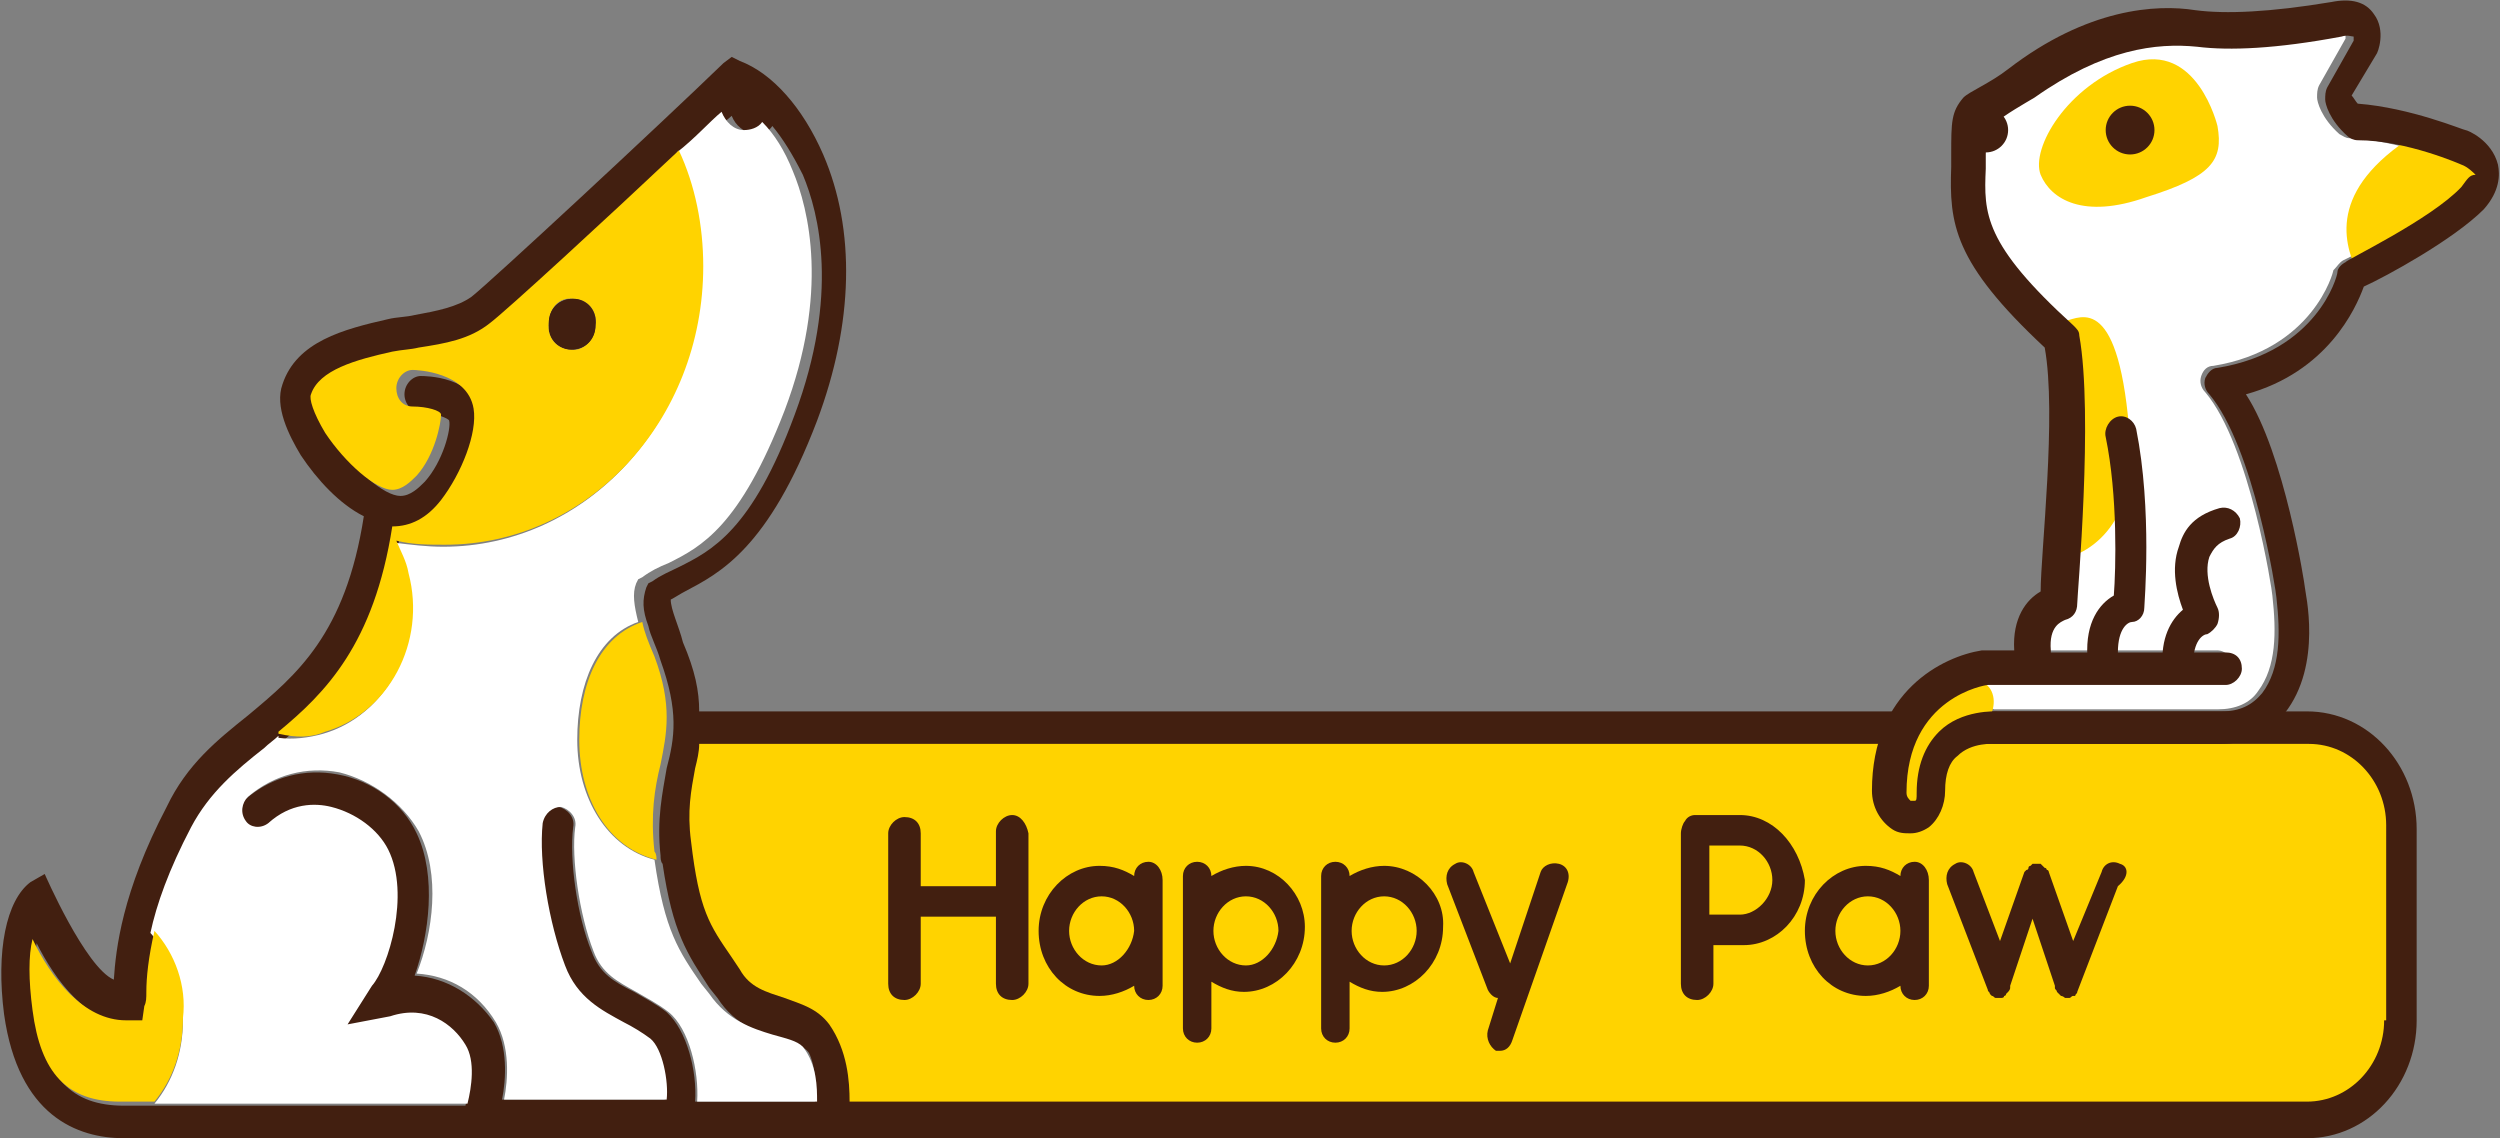 <?xml version="1.0" encoding="utf-8"?>
<!-- Generator: Adobe Illustrator 19.2.0, SVG Export Plug-In . SVG Version: 6.00 Build 0)  -->
<svg version="1.1" id="Слой_1" xmlns="http://www.w3.org/2000/svg" xmlns:xlink="http://www.w3.org/1999/xlink" x="0px" y="0px"
	 width="123px" height="56px" viewBox="0 0 123 56" style="enable-background:new 0 0 123 56;" xml:space="preserve">
<rect x="0" y="0" width="123" height="56" fill="#808080" stroke="none"/>
<style type="text/css">
	.st0{fill:#421F10;}
	.st1{fill:#FFD300;}
	.st2{fill:#FFFFFF;}
	.st3{fill:none;stroke:#3D2B29;stroke-width:0.681;stroke-linecap:round;stroke-linejoin:round;stroke-miterlimit:10;}
</style>
<g>
	<path class="st0" d="M28.1,17.2c0.7,0,1.2-0.5,1.2-1.2c0-0.7-0.5-1.3-1.1-1.3c-0.7,0-1.2,0.5-1.2,1.2
		C26.9,16.6,27.4,17.2,28.1,17.2z"/>
	<path class="st0" d="M113.5,35H34.4c0-1-0.2-2-0.8-3.4C33.4,30.8,33,30,33,29.5c0.2-0.1,0.5-0.3,0.7-0.4c1.7-0.9,4.1-2.1,6.5-8.4
		c1.8-4.8,1.9-9.4,0.3-13.1c-1-2.3-2.5-4-4.1-4.6L36,2.8l-0.4,0.3c-3.1,3-11.5,10.8-12.4,11.5c-0.7,0.5-1.7,0.7-2.8,0.9
		c-0.4,0.1-0.9,0.1-1.3,0.2c-2.2,0.5-4.5,1.1-5.2,3.2c-0.4,1.1,0.3,2.5,0.9,3.5c0.8,1.2,1.9,2.4,3.1,3c-0.9,5.8-3.3,7.8-5.7,9.8
		c-1.5,1.2-3,2.4-4,4.5c-2.2,4.2-2.5,7-2.6,8.5C4.2,47.6,2.2,43,2.2,43l-0.7,0.4c-1.2,0.9-1.7,3.4-1.3,6.5c0.7,5,3.6,6.1,5.9,6.1
		h107.4c3,0,5.4-2.6,5.4-5.8v-9.4C118.9,37.6,116.5,35,113.5,35z M40.1,54.2h-5.9c0.1-1.5-0.4-3.5-1.4-4.4c-0.5-0.4-1.1-0.7-1.6-1
		c-1-0.5-1.7-0.9-2.1-2c-0.7-1.7-1.1-4.5-0.9-6.1c0.1-0.5-0.3-0.9-0.7-1c-0.5-0.1-0.9,0.3-0.9,0.8c-0.2,1.9,0.2,4.9,1.1,7
		c0.7,1.7,1.9,2.3,2.9,2.8c0.5,0.3,1,0.5,1.3,0.8c0.6,0.5,0.9,2.1,0.8,3h-8c0.2-1,0.3-2.6-0.4-3.8C23.4,49,22,48.1,20.4,48
		c0.7-2,1.1-4.9,0.1-7c-0.7-1.5-2.2-2.6-3.9-2.9c-1.6-0.3-3.2,0.1-4.5,1.2c-0.4,0.3-0.4,0.9-0.1,1.2c0.3,0.4,0.8,0.4,1.1,0.1
		c1.2-1,2.3-1,3.1-0.8c1.2,0.3,2.3,1.1,2.8,2.1c1.1,2.2,0,5.8-0.8,6.7l-1.2,1.9l2.1-0.4c1.8-0.6,3.1,0.3,3.7,1.4
		c0.5,0.8,0.3,2.1,0.1,2.9H7.8H6.1c-2.6,0-3.9-1.4-4.3-4.5c-0.2-1.4-0.1-2.6,0-3.5c0.9,1.8,2.5,4,4.6,4c0,0,0,0,0.1,0l0.7,0l0.1-0.7
		c0-0.2,0-0.4,0.1-0.7c0-0.6,0.1-1.6,0.4-3c0.3-1.4,0.9-3.1,2-5.2c0.9-1.7,2.2-2.8,3.6-3.9c0.2-0.2,0.5-0.4,0.7-0.6
		c2.3-1.9,4.7-4.3,5.6-10.1c0.8,0,1.7-0.5,2.4-1.3c1-1.2,1.7-3.3,1.6-4.5c-0.3-1.9-2.8-1.9-3-1.9c-0.4,0-0.8,0.4-0.8,0.9
		c0,0.5,0.4,0.9,0.8,0.9c0.7,0,1.4,0.3,1.4,0.4c0.1,0.4-0.3,2-1.2,3c-0.3,0.3-0.7,0.7-1.2,0.7c-0.8,0-2.3-1.3-3.3-2.8
		c-0.7-1-0.8-1.7-0.7-1.9c0.4-1.2,2.1-1.7,4-2.1c0.5-0.1,0.9-0.2,1.3-0.2c1.3-0.2,2.5-0.4,3.5-1.2c0.8-0.6,5.8-5.3,9.3-8.5
		c0.8-0.8,1.6-1.5,2.2-2c0.2,0.5,0.6,0.8,1.1,0.9c0.4,0,0.7-0.1,0.9-0.4c0.5,0.6,1,1.4,1.5,2.4c0.8,1.9,1.8,5.9-0.4,11.8
		c-2.1,5.7-4.1,6.7-5.7,7.5c-0.4,0.2-0.9,0.4-1.3,0.7l-0.2,0.1l-0.1,0.2c-0.2,0.6-0.2,1.1,0.1,1.9c0.1,0.5,0.4,1,0.6,1.7
		c0.9,2.5,0.7,3.8,0.3,5.3c-0.2,1.2-0.5,2.5-0.3,4.3c0,0.1,0,0.3,0.1,0.4c0.5,3.4,1.2,4.4,2.3,6.1l0.4,0.5c0.9,1.4,2.1,1.7,3.1,2
		c0.6,0.2,1.1,0.3,1.4,0.7C40.1,52.4,40.2,53.5,40.1,54.2z"/>
</g>
<path class="st1" d="M117.3,50.2c0,2.2-1.7,4-3.8,4H41.8c0-1-0.1-2.5-1-3.8c-0.6-0.8-1.4-1-2.2-1.3c-0.9-0.3-1.7-0.5-2.2-1.4
	l-0.4-0.6c-1.1-1.6-1.6-2.3-2-5.7c-0.2-1.5,0-2.5,0.2-3.6c0.1-0.4,0.2-0.8,0.2-1.2h79.2c2.1,0,3.8,1.8,3.8,4V50.2z"/>
<path class="st2" d="M38,50.9c-1-0.3-2.2-0.7-3.1-2l-0.4-0.5c-1.1-1.6-1.8-2.6-2.3-6.1c-2.3-0.6-3.8-3-3.8-5.9c0-2.8,1-5.1,3-5.8
	c-0.2-0.8-0.3-1.4-0.1-1.9l0.1-0.2l0.2-0.1c0.4-0.3,0.8-0.5,1.3-0.7c1.6-0.8,3.5-1.8,5.7-7.5c2.2-5.8,1.2-9.9,0.4-11.8
	c-0.4-1-0.9-1.8-1.5-2.4c-0.2,0.3-0.6,0.4-0.9,0.4c-0.5,0-0.9-0.4-1.1-0.9c-0.6,0.5-1.3,1.3-2.2,2c0.7,1.7,1.2,3.7,1.2,5.7
	c0,7.6-5.7,13.7-12.7,13.7c-0.8,0-1.6-0.1-2.4-0.2c0.3,0.5,0.5,1,0.6,1.6c0.9,3.4-1,6.9-4.1,7.8c-0.7,0.2-1.5,0.3-2.2,0.2l0-0.1
	c-0.2,0.2-0.5,0.4-0.7,0.6c-1.4,1.1-2.7,2.2-3.6,3.9c-1.1,2.1-1.7,3.8-2,5.2c1,1.1,1.6,2.7,1.6,4.3c0,1.6-0.5,3-1.4,4.1H23
	c0.2-0.8,0.4-2.1-0.1-2.9c-0.6-1-1.9-2-3.7-1.4l-2.1,0.4l1.2-1.9c0.8-0.9,1.9-4.5,0.8-6.7c-0.5-1-1.6-1.8-2.8-2.1
	c-0.8-0.2-2-0.2-3.1,0.8c-0.4,0.3-0.9,0.2-1.1-0.1c-0.3-0.4-0.2-0.9,0.1-1.2c1.3-1.1,2.9-1.5,4.5-1.2c1.6,0.4,3.1,1.5,3.9,2.9
	c1.1,2.1,0.7,5-0.1,7c1.6,0.1,3,0.9,3.9,2.4c0.7,1.2,0.6,2.8,0.4,3.8h8c0.1-0.9-0.2-2.5-0.8-3c-0.4-0.3-0.9-0.6-1.3-0.8
	c-1.1-0.6-2.3-1.2-2.9-2.8c-0.8-2.1-1.3-5.1-1.1-7c0.1-0.5,0.5-0.8,0.9-0.8c0.4,0.1,0.8,0.5,0.7,1c-0.2,1.5,0.2,4.3,0.9,6.1
	c0.4,1.1,1.2,1.5,2.1,2c0.5,0.3,1.1,0.6,1.6,1c1,0.8,1.5,2.9,1.4,4.4h5.9c0-0.7,0-1.8-0.7-2.7C39.2,51.2,38.7,51.1,38,50.9z"/>
<path class="st1" d="M28.5,36.4c0,2.9,1.4,5.3,3.8,5.9c0-0.1,0-0.3-0.1-0.4c-0.2-1.8,0-3.1,0.3-4.3c0.3-1.5,0.6-2.9-0.3-5.3
	c-0.3-0.7-0.5-1.2-0.6-1.7C29.5,31.3,28.5,33.6,28.5,36.4z"/>
<path class="st1" d="M16,36c3.1-0.9,5-4.4,4.1-7.8c-0.1-0.6-0.4-1.1-0.6-1.6c0.8,0.2,1.6,0.2,2.4,0.2c7,0,12.7-6.1,12.7-13.7
	c0-2-0.4-4-1.2-5.7c-3.5,3.3-8.5,7.9-9.3,8.5c-1,0.8-2.2,1-3.5,1.2c-0.4,0.1-0.8,0.1-1.3,0.2c-1.8,0.4-3.6,0.9-4,2.1
	c-0.1,0.2,0.1,0.9,0.7,1.9c1,1.5,2.5,2.8,3.3,2.8c0.5,0,0.9-0.4,1.2-0.7c0.9-1,1.2-2.6,1.2-3c0-0.2-0.7-0.4-1.4-0.4
	c-0.5,0-0.8-0.4-0.8-0.9c0-0.5,0.4-0.9,0.8-0.9c0.2,0,2.7,0.1,3,1.9c0.2,1.2-0.6,3.2-1.6,4.5c-0.7,0.9-1.5,1.3-2.4,1.3
	c-0.9,5.8-3.3,8.2-5.6,10.1l0,0.1C14.6,36.3,15.3,36.3,16,36z M28.2,14.7c0.7,0,1.2,0.6,1.1,1.3c0,0.7-0.6,1.3-1.2,1.2
	c-0.7,0-1.2-0.6-1.1-1.3C27,15.2,27.5,14.6,28.2,14.7z"/>
<path class="st1" d="M7.6,45.8c-0.3,1.3-0.4,2.3-0.4,3c0,0.3,0,0.5-0.1,0.7l-0.1,0.7l-0.7,0c0,0,0,0-0.1,0c-2.1,0-3.7-2.1-4.6-4
	c-0.2,0.8-0.2,2,0,3.5c0.4,3.1,1.7,4.5,4.3,4.5h1.7c0.9-1.1,1.4-2.5,1.4-4.1C9.2,48.5,8.6,46.9,7.6,45.8z"/>
<g>
	<path class="st0" d="M49.8,40.1c-0.4,0-0.8,0.4-0.8,0.8v2.7h-3.7V41c0-0.5-0.3-0.8-0.8-0.8c-0.4,0-0.8,0.4-0.8,0.8v7.4
		c0,0.5,0.3,0.8,0.8,0.8c0.4,0,0.8-0.4,0.8-0.8v-3.3H49v3.3c0,0.5,0.3,0.8,0.8,0.8c0.4,0,0.8-0.4,0.8-0.8V41
		C50.5,40.5,50.2,40.1,49.8,40.1z"/>
	<path class="st0" d="M56.5,42.4c-0.4,0-0.7,0.3-0.7,0.7c-0.5-0.3-1-0.5-1.7-0.5c-1.6,0-3,1.4-3,3.2c0,1.8,1.3,3.2,3,3.2
		c0.6,0,1.2-0.2,1.7-0.5c0,0.4,0.3,0.7,0.7,0.7c0.4,0,0.7-0.3,0.7-0.7v-5.2C57.2,42.8,56.9,42.4,56.5,42.4z M54.2,47.5
		c-0.9,0-1.6-0.8-1.6-1.7c0-0.9,0.7-1.7,1.6-1.7c0.9,0,1.6,0.8,1.6,1.7C55.7,46.7,55,47.5,54.2,47.5z"/>
	<path class="st0" d="M94.2,42.4c-0.4,0-0.7,0.3-0.7,0.7c-0.5-0.3-1-0.5-1.7-0.5c-1.6,0-3,1.4-3,3.2c0,1.8,1.3,3.2,3,3.2
		c0.6,0,1.2-0.2,1.7-0.5c0,0.4,0.3,0.7,0.7,0.7c0.4,0,0.7-0.3,0.7-0.7v-5.2C94.9,42.8,94.6,42.4,94.2,42.4z M91.9,47.5
		c-0.9,0-1.6-0.8-1.6-1.7c0-0.9,0.7-1.7,1.6-1.7c0.9,0,1.6,0.8,1.6,1.7C93.5,46.7,92.8,47.5,91.9,47.5z"/>
	<path class="st0" d="M61.3,42.6c-0.6,0-1.2,0.2-1.7,0.5c0-0.4-0.3-0.7-0.7-0.7c-0.4,0-0.7,0.3-0.7,0.7v7.5c0,0.4,0.3,0.7,0.7,0.7
		c0.4,0,0.7-0.3,0.7-0.7v-2.3c0.5,0.3,1,0.5,1.6,0.5c1.6,0,3-1.4,3-3.2C64.2,44,62.9,42.6,61.3,42.6z M61.3,47.5
		c-0.9,0-1.6-0.8-1.6-1.7c0-0.9,0.7-1.7,1.6-1.7c0.9,0,1.6,0.8,1.6,1.7C62.8,46.7,62.1,47.5,61.3,47.5z"/>
	<path class="st0" d="M68.1,42.6c-0.6,0-1.2,0.2-1.7,0.5c0-0.4-0.3-0.7-0.7-0.7c-0.4,0-0.7,0.3-0.7,0.7v7.5c0,0.4,0.3,0.7,0.7,0.7
		c0.4,0,0.7-0.3,0.7-0.7v-2.3c0.5,0.3,1,0.5,1.6,0.5c1.6,0,3-1.4,3-3.2C71.1,44,69.7,42.6,68.1,42.6z M68.1,47.5
		c-0.9,0-1.6-0.8-1.6-1.7c0-0.9,0.7-1.7,1.6-1.7c0.9,0,1.6,0.8,1.6,1.7C69.7,46.7,69,47.5,68.1,47.5z"/>
	<path class="st0" d="M85.6,40.1h-2.2c-0.2,0-0.4,0.1-0.5,0.3c-0.1,0.1-0.2,0.4-0.2,0.6v7.4c0,0.5,0.3,0.8,0.8,0.8
		c0.4,0,0.8-0.4,0.8-0.8v-1.9h1.5c1.6,0,3-1.4,3-3.2C88.5,41.5,87.2,40.1,85.6,40.1z M85.6,45h-1.5v-3.4h1.5c0.9,0,1.6,0.8,1.6,1.7
		C87.2,44.2,86.4,45,85.6,45z"/>
	<path class="st0" d="M76.7,42.5c-0.4-0.1-0.8,0.1-0.9,0.4l-1.5,4.5l-1.8-4.5c-0.1-0.4-0.6-0.6-0.9-0.4c-0.4,0.2-0.5,0.6-0.4,1
		l2,5.2c0.1,0.2,0.3,0.4,0.5,0.4l-0.5,1.6c-0.1,0.4,0.1,0.8,0.4,1c0.1,0,0.2,0,0.2,0c0.3,0,0.5-0.2,0.6-0.5l2.7-7.7
		C77.3,43,77.1,42.6,76.7,42.5z"/>
	<path class="st0" d="M104.3,42.5c-0.4-0.2-0.8,0-0.9,0.4l-1.4,3.4l-1.2-3.4c0,0,0,0,0,0c0,0,0-0.1-0.1-0.1c0,0,0-0.1-0.1-0.1
		c0,0-0.1-0.1-0.1-0.1c0,0-0.1-0.1-0.1-0.1c0,0,0,0,0,0c0,0-0.1,0-0.1,0c0,0-0.1,0-0.1,0c0,0-0.1,0-0.1,0c0,0-0.1,0-0.1,0
		c0,0,0,0,0,0c0,0-0.1,0.1-0.1,0.1c0,0-0.1,0-0.1,0.1c0,0,0,0.1-0.1,0.1c0,0-0.1,0.1-0.1,0.1c0,0,0,0,0,0l-1.2,3.4l-1.3-3.4
		c-0.1-0.4-0.6-0.6-0.9-0.4c-0.4,0.2-0.5,0.6-0.4,1l2,5.2c0,0,0,0,0,0c0,0,0,0,0,0c0,0.1,0.1,0.1,0.1,0.2c0,0,0,0,0.1,0.1
		c0.1,0,0.1,0.1,0.2,0.1c0,0,0,0,0,0c0,0,0,0,0,0c0.1,0,0.1,0,0.2,0c0.1,0,0.2,0,0.2-0.1c0,0,0,0,0,0c0,0,0,0,0,0
		c0.1,0,0.1-0.1,0.1-0.1c0,0,0,0,0.1-0.1c0,0,0.1-0.1,0.1-0.2c0,0,0,0,0-0.1c0,0,0,0,0,0l1.1-3.3l1.1,3.3c0,0,0,0,0,0c0,0,0,0,0,0.1
		c0,0.1,0.1,0.1,0.1,0.2c0,0,0,0,0.1,0.1c0,0,0.1,0.1,0.1,0.1c0,0,0,0,0,0c0,0,0,0,0,0c0.1,0,0.2,0.1,0.2,0.1c0,0,0,0,0,0l0,0l0,0h0
		c0.1,0,0.1,0,0.2,0c0,0,0,0,0,0c0,0,0,0,0,0c0.1,0,0.1-0.1,0.2-0.1c0,0,0,0,0.1,0c0-0.1,0.1-0.1,0.1-0.2c0,0,0,0,0,0c0,0,0,0,0,0
		l2-5.2C104.8,43.1,104.7,42.6,104.3,42.5z"/>
</g>
<path class="st0" d="M28.2,14.7c-0.7,0-1.2,0.5-1.2,1.2c0,0.7,0.5,1.3,1.1,1.3c0.7,0,1.2-0.5,1.2-1.2C29.4,15.3,28.9,14.7,28.2,14.7
	z"/>
<g>
	<path class="st2" d="M115.3,12.8c0,0,4.2-2,5.7-3.7c0.3-0.3,0.4-0.5,0.4-0.6c0-0.2-0.4-0.4-0.7-0.5c-0.1,0-2.7-1.1-5.1-1.2
		c-0.2,0-0.3-0.1-0.5-0.2c-0.9-0.8-1.1-1.6-1.1-1.8c0-0.2,0-0.4,0.1-0.6l1.3-2.3c0,0,0-0.1,0-0.2c-0.1,0-0.3,0-0.6,0
		c-3.1,0.5-5.5,0.7-7.1,0.5c-2-0.3-4.6,0.1-8,2.5c-0.4,0.3-1.3,0.8-2,1.3c-0.1,0.1-0.4,0.1-0.4,1.5c0,0.2,0,0.4,0,0.7
		c-0.1,2.3-0.1,3.7,4.3,7.7c0.1,0.1,0.2,0.3,0.3,0.5c0.8,3.9-0.1,12.8-0.1,13.2c0,0.4-0.3,0.7-0.6,0.8c-0.2,0-0.7,0.3-0.7,1.5
		c0,0,0,0.1,0,0.1l8.6,0c0.4,0,0.8,0.4,0.8,0.8c0,0.5-0.3,0.8-0.8,0.8H97.6c-0.1,0-4,0.6-4,5.3c0,0.2,0.1,0.4,0.2,0.4
		c0.1,0.1,0.2,0,0.2,0c0,0,0.1-0.1,0.1-0.4c0-1.3,0.4-2.3,1.1-3c1.2-1.2,2.9-1.1,2.9-1l11,0c0.9,0,1.6-0.3,2-0.9
		c0.9-1.2,0.9-2.9,0.7-4.7c0-0.2-1.1-7.4-3.3-10c-0.2-0.2-0.3-0.5-0.2-0.8c0.1-0.3,0.3-0.5,0.6-0.5c4.9-0.8,5.9-4.6,5.9-4.7
		C115,13.1,115.1,12.9,115.3,12.8z"/>
	<path class="st3" d="M100.4,35.1"/>
	<path class="st1" d="M95.7,33.9c-1.7,1-2.2,1.6-2.7,4.2c0,0.1,0,0.2,0,0.3c0.1,0.2,0.4,2.4,1.6,1.2c0,0,0.4-1.2,0.4-1.2
		c0.1-0.8,0.4-1.3,0.7-1.7c0.3-0.5,0.8-0.8,1.7-0.8C98.8,34.7,98,32.5,95.7,33.9z"/>
	<path class="st0" d="M107.2,33.6c-0.4,0-0.7-0.3-0.8-0.8c-0.1-1.4,0.4-2.3,1-2.8c-0.3-0.8-0.6-2-0.2-3.1c0.2-0.7,0.6-1.5,2-1.9
		c0.4-0.1,0.8,0.1,1,0.5c0.1,0.4-0.1,0.9-0.5,1c-0.6,0.2-0.8,0.5-1,0.9c-0.3,0.9,0.2,2.1,0.4,2.5c0.1,0.2,0.1,0.5,0,0.8
		c-0.1,0.2-0.3,0.4-0.5,0.5c-0.2,0-0.7,0.3-0.7,1.5C108,33.2,107.7,33.6,107.2,33.6C107.2,33.6,107.2,33.6,107.2,33.6z"/>
	<path class="st1" d="M121,7c0,0-0.8-0.3-1.8-0.6c-4.6,2.7-4,5.4-3.2,7c0.9-0.6,5.2-3.1,5.7-3.7C123.3,7.8,121,7,121,7z"/>
	<path class="st1" d="M101.5,27.5c1.4-0.3,3.6-1.8,3.3-5.8c-0.5-7.3-2.4-6.1-3.2-5.9c-0.5,0.1-0.5,0.5-0.5,0.9
		C101.5,18.9,101.4,24.9,101.5,27.5z"/>
	<path class="st1" d="M109.1,6.2c0,0-1-4.2-4.2-3.1c-3.2,1.1-5,4.2-4.5,5.5c0.5,1.2,2.1,2.2,5.2,1.1C108.8,8.7,109.4,7.9,109.1,6.2z
		"/>
	<path class="st0" d="M103.5,33.1c-0.4,0-0.7-0.3-0.8-0.8c-0.1-1.7,0.6-2.6,1.3-3c0.1-1.3,0.2-4.9-0.4-7.8c-0.1-0.4,0.2-0.9,0.6-1
		c0.4-0.1,0.8,0.2,0.9,0.6c0.8,4,0.4,8.6,0.4,8.8c0,0.4-0.3,0.7-0.6,0.7c-0.2,0-0.7,0.3-0.7,1.5C104.3,32.7,104,33.1,103.5,33.1
		C103.5,33.1,103.5,33.1,103.5,33.1z"/>
	<path class="st0" d="M122.9,8.1c-0.3-1.2-1.5-1.7-1.6-1.7c-0.1,0-2.7-1.1-5.3-1.3c-0.1-0.1-0.2-0.3-0.3-0.4l1.2-2
		c0.1-0.1,0.5-1.2-0.1-2c-0.4-0.6-1.1-0.8-2.1-0.6c-3,0.5-5.2,0.6-6.7,0.4c-1.9-0.3-5.3-0.1-9.2,2.9c-0.9,0.7-1.9,1.1-2.2,1.4
		C96,5.5,96,6,96,7.6l0,0.6c-0.1,2.8,0.1,4.7,4.6,8.9c0.6,3.3-0.2,10.1-0.2,12c-0.7,0.4-1.4,1.3-1.3,2.9l-1.6,0
		c-1.9,0.3-5.4,2-5.4,6.9c0,0.8,0.4,1.5,1,1.9c0.3,0.2,0.6,0.2,0.9,0.2c0.3,0,0.6-0.1,0.9-0.3c0.5-0.4,0.8-1.1,0.8-1.8
		c0-0.8,0.2-1.4,0.6-1.7c0.7-0.7,1.8-0.6,1.9-0.6h11c1.4,0,2.4-0.5,3.2-1.5c1.9-2.4,1-6,1-6.2c0-0.1-1-6.6-2.9-9.5
		c4-1.1,5.4-4.2,5.8-5.3c1.1-0.5,4.4-2.3,5.9-3.8C123,9.4,123,8.6,122.9,8.1z M121.1,9.2c-1.5,1.6-5.7,3.6-5.7,3.7
		c-0.2,0.1-0.4,0.3-0.4,0.5c0,0.2-1,3.9-5.9,4.7c-0.3,0-0.5,0.3-0.6,0.5c-0.1,0.3,0,0.6,0.2,0.8c2.2,2.6,3.3,9.8,3.3,10
		c0.2,1.8,0.2,3.5-0.7,4.7c-0.5,0.6-1.1,0.9-2,0.9l-11,0c-0.1,0-1.8-0.1-2.9,1c-0.7,0.7-1.1,1.7-1.1,3c0,0.3,0,0.4-0.1,0.4
		c0,0-0.1,0-0.2,0c-0.1-0.1-0.2-0.2-0.2-0.4c0-4.7,3.9-5.3,4-5.3h11.7c0.4,0,0.8-0.4,0.8-0.8c0-0.5-0.3-0.8-0.8-0.8l-8.6,0
		c0,0,0-0.1,0-0.1c-0.1-1.2,0.5-1.4,0.7-1.5c0.4-0.1,0.6-0.4,0.6-0.8c0-0.4,0.8-9.3,0.1-13.2c0-0.2-0.1-0.3-0.3-0.5
		c-4.4-4-4.4-5.5-4.3-7.7c0-0.2,0-0.4,0-0.7c0-1.5,0.3-1.4,0.4-1.5c0.6-0.5,1.5-1,2-1.3c3.4-2.4,6-2.7,8-2.5
		c1.6,0.2,3.9,0.1,7.1-0.5c0.3-0.1,0.5,0,0.6,0c0,0.1,0,0.2,0,0.2l-1.3,2.3c-0.1,0.2-0.1,0.4-0.1,0.6c0,0.2,0.2,1,1.1,1.8
		c0.1,0.1,0.3,0.2,0.5,0.2c2.4,0,5.1,1.2,5.1,1.2c0.3,0.1,0.6,0.4,0.7,0.5C121.5,8.6,121.4,8.8,121.1,9.2z"/>
	<circle class="st0" cx="97.7" cy="6.4" r="1.1"/>
	<circle class="st0" cx="104.8" cy="6.4" r="1.2"/>
</g>
</svg>
